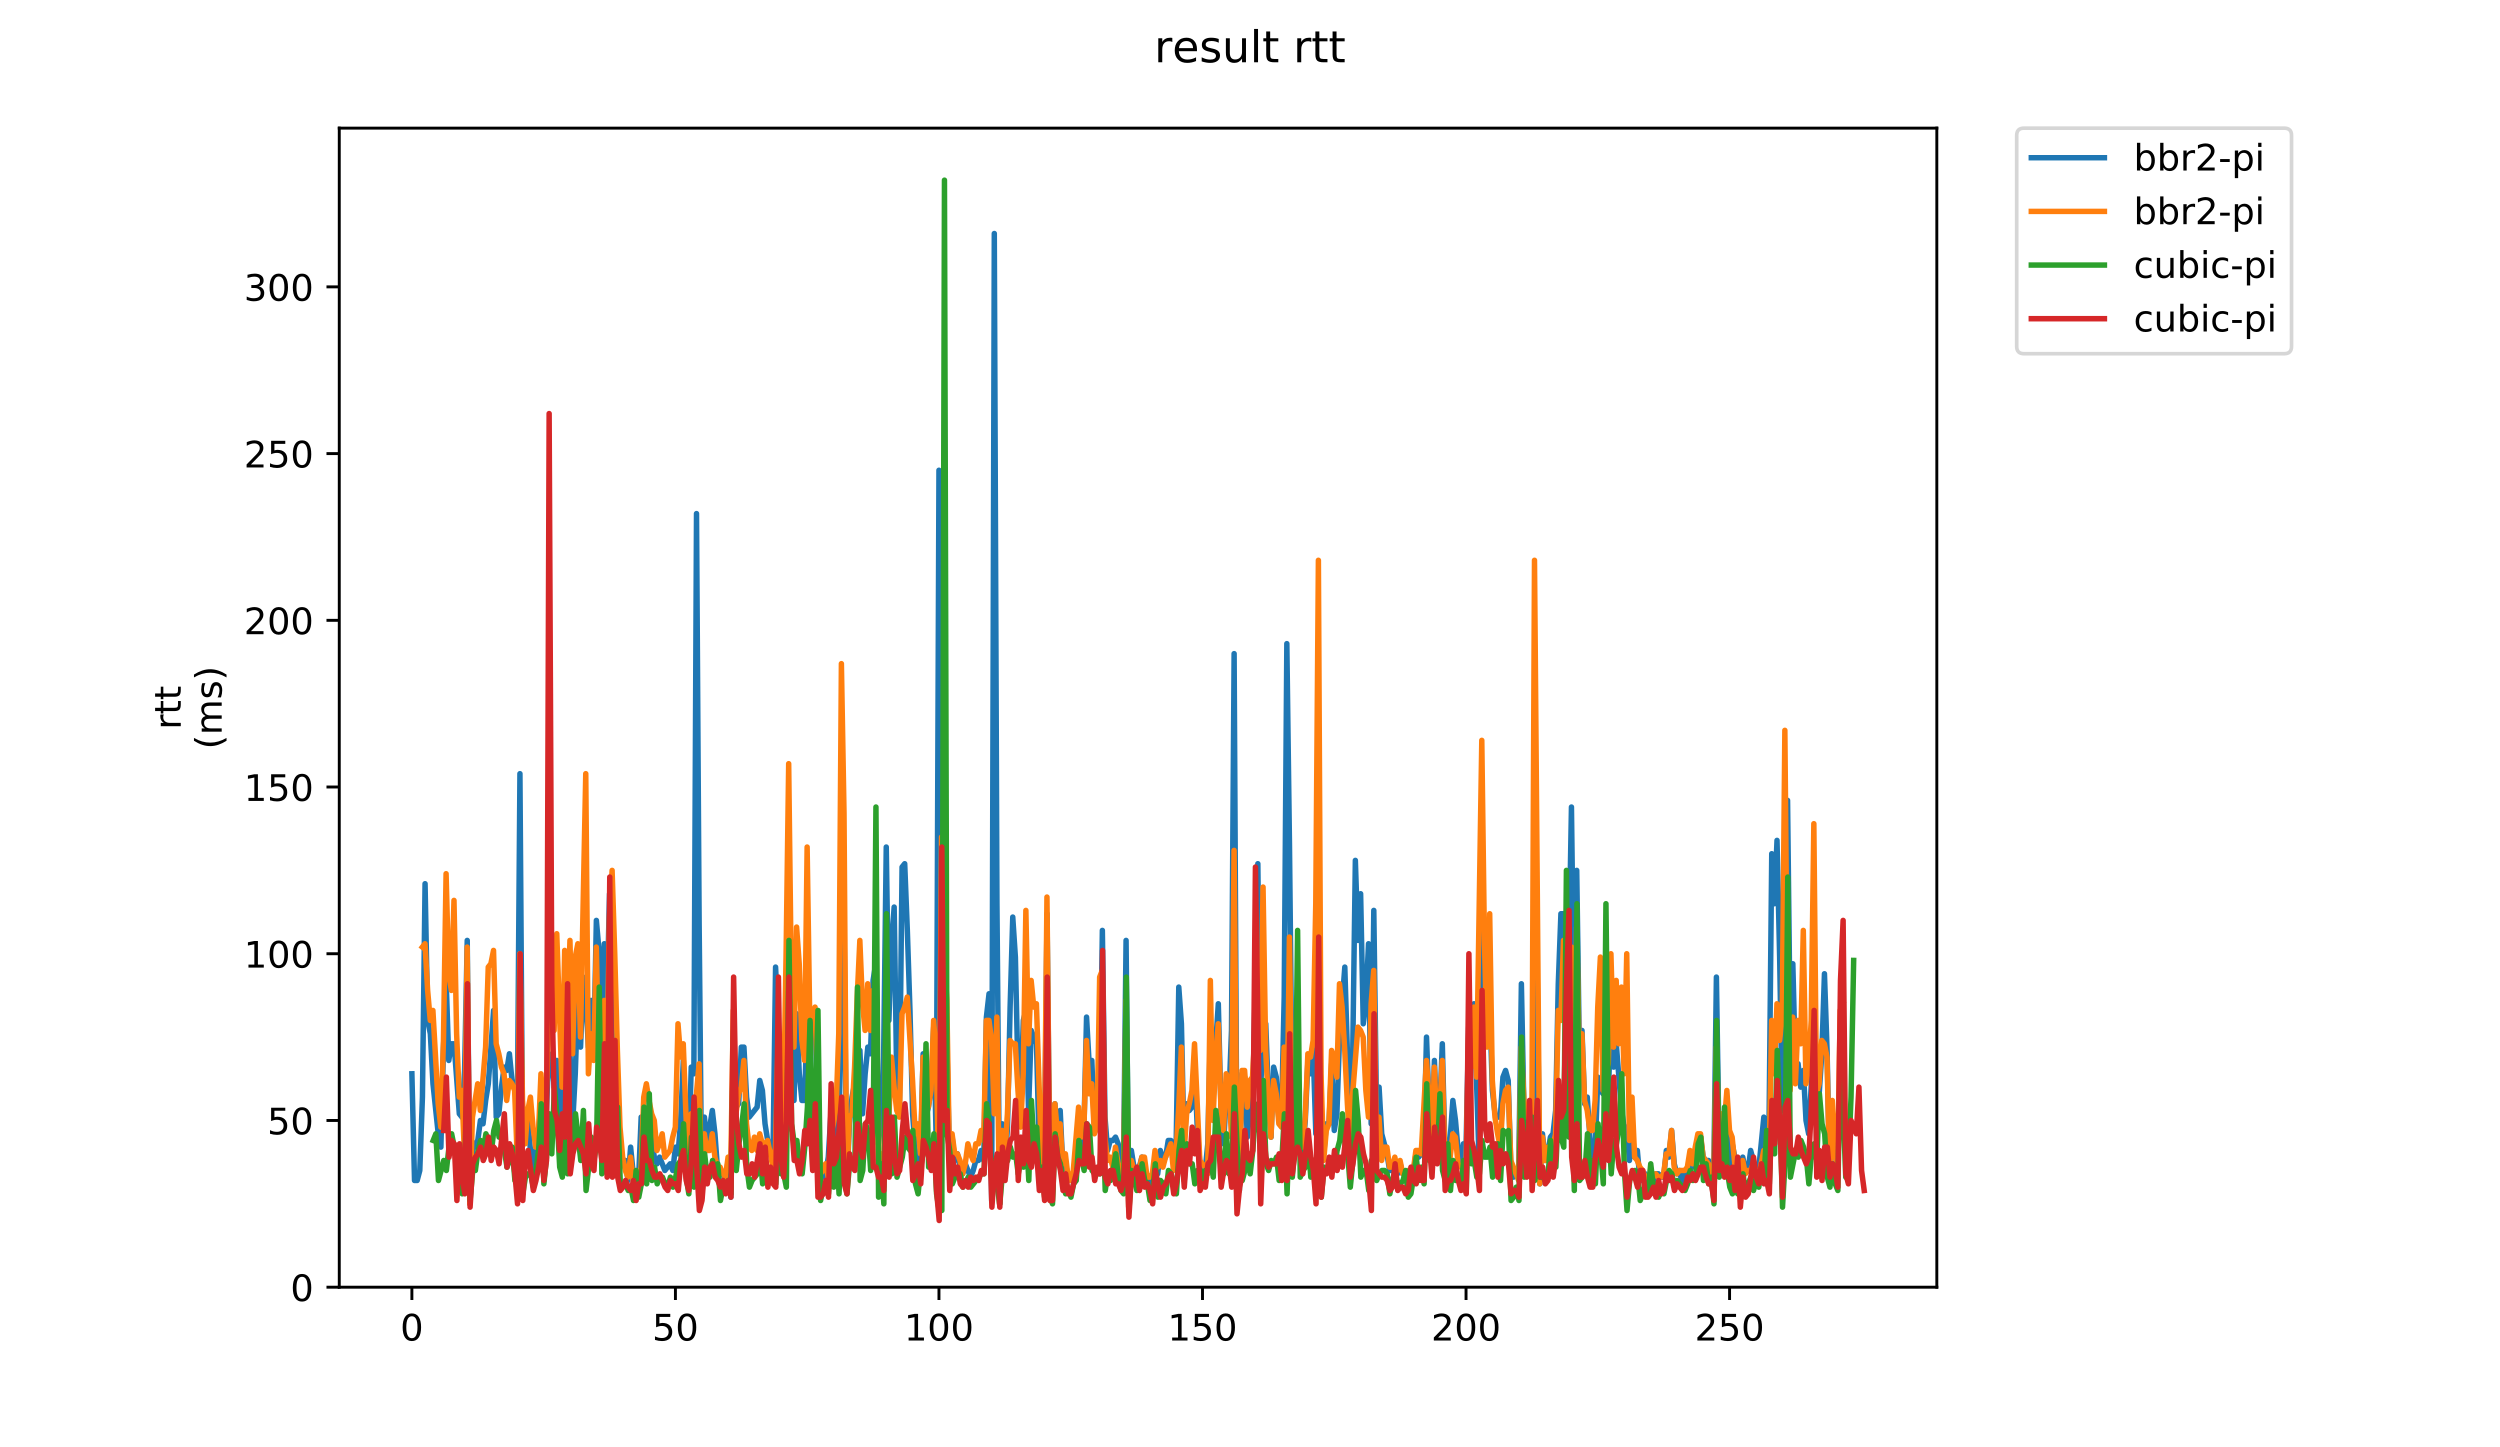 <?xml version="1.0" encoding="utf-8" standalone="no"?>
<!DOCTYPE svg PUBLIC "-//W3C//DTD SVG 1.1//EN"
  "http://www.w3.org/Graphics/SVG/1.1/DTD/svg11.dtd">
<!-- Created with matplotlib (https://matplotlib.org/) -->
<svg height="396pt" version="1.1" viewBox="0 0 684 396" width="684pt" xmlns="http://www.w3.org/2000/svg" xmlns:xlink="http://www.w3.org/1999/xlink">
 <defs>
  <style type="text/css">
*{stroke-linecap:butt;stroke-linejoin:round;}
  </style>
 </defs>
 <g id="figure_1">
  <g id="patch_1">
   <path d="M 0 396 
L 684 396 
L 684 0 
L 0 0 
z
" style="fill:#ffffff;"/>
  </g>
  <g id="axes_1">
   <g id="patch_2">
    <path d="M 92.824 352.174 
L 529.913 352.174 
L 529.913 35.062 
L 92.824 35.062 
z
" style="fill:#ffffff;"/>
   </g>
   <g id="matplotlib.axis_1">
    <g id="xtick_1">
     <g id="line2d_1">
      <defs>
       <path d="M 0 0 
L 0 3.5 
" id="m85d2db8eec" style="stroke:#000000;stroke-width:0.8;"/>
      </defs>
      <g>
       <use style="stroke:#000000;stroke-width:0.8;" x="112.692" xlink:href="#m85d2db8eec" y="352.174"/>
      </g>
     </g>
     <g id="text_1">
      <!-- 0 -->
      <defs>
       <path d="M 31.781 66.406 
Q 24.172 66.406 20.328 58.906 
Q 16.5 51.422 16.5 36.375 
Q 16.5 21.391 20.328 13.891 
Q 24.172 6.391 31.781 6.391 
Q 39.453 6.391 43.281 13.891 
Q 47.125 21.391 47.125 36.375 
Q 47.125 51.422 43.281 58.906 
Q 39.453 66.406 31.781 66.406 
z
M 31.781 74.219 
Q 44.047 74.219 50.516 64.516 
Q 56.984 54.828 56.984 36.375 
Q 56.984 17.969 50.516 8.266 
Q 44.047 -1.422 31.781 -1.422 
Q 19.531 -1.422 13.062 8.266 
Q 6.594 17.969 6.594 36.375 
Q 6.594 54.828 13.062 64.516 
Q 19.531 74.219 31.781 74.219 
z
" id="DejaVuSans-48"/>
      </defs>
      <g transform="translate(109.51 366.773)scale(0.1 -0.1)">
       <use xlink:href="#DejaVuSans-48"/>
      </g>
     </g>
    </g>
    <g id="xtick_2">
     <g id="line2d_2">
      <g>
       <use style="stroke:#000000;stroke-width:0.8;" x="184.796" xlink:href="#m85d2db8eec" y="352.174"/>
      </g>
     </g>
     <g id="text_2">
      <!-- 50 -->
      <defs>
       <path d="M 10.797 72.906 
L 49.516 72.906 
L 49.516 64.594 
L 19.828 64.594 
L 19.828 46.734 
Q 21.969 47.469 24.109 47.828 
Q 26.266 48.188 28.422 48.188 
Q 40.625 48.188 47.75 41.5 
Q 54.891 34.812 54.891 23.391 
Q 54.891 11.625 47.562 5.094 
Q 40.234 -1.422 26.906 -1.422 
Q 22.312 -1.422 17.547 -0.641 
Q 12.797 0.141 7.719 1.703 
L 7.719 11.625 
Q 12.109 9.234 16.797 8.062 
Q 21.484 6.891 26.703 6.891 
Q 35.156 6.891 40.078 11.328 
Q 45.016 15.766 45.016 23.391 
Q 45.016 31 40.078 35.438 
Q 35.156 39.891 26.703 39.891 
Q 22.75 39.891 18.812 39.016 
Q 14.891 38.141 10.797 36.281 
z
" id="DejaVuSans-53"/>
      </defs>
      <g transform="translate(178.433 366.773)scale(0.1 -0.1)">
       <use xlink:href="#DejaVuSans-53"/>
       <use x="63.623" xlink:href="#DejaVuSans-48"/>
      </g>
     </g>
    </g>
    <g id="xtick_3">
     <g id="line2d_3">
      <g>
       <use style="stroke:#000000;stroke-width:0.8;" x="256.9" xlink:href="#m85d2db8eec" y="352.174"/>
      </g>
     </g>
     <g id="text_3">
      <!-- 100 -->
      <defs>
       <path d="M 12.406 8.297 
L 28.516 8.297 
L 28.516 63.922 
L 10.984 60.406 
L 10.984 69.391 
L 28.422 72.906 
L 38.281 72.906 
L 38.281 8.297 
L 54.391 8.297 
L 54.391 0 
L 12.406 0 
z
" id="DejaVuSans-49"/>
      </defs>
      <g transform="translate(247.356 366.773)scale(0.1 -0.1)">
       <use xlink:href="#DejaVuSans-49"/>
       <use x="63.623" xlink:href="#DejaVuSans-48"/>
       <use x="127.246" xlink:href="#DejaVuSans-48"/>
      </g>
     </g>
    </g>
    <g id="xtick_4">
     <g id="line2d_4">
      <g>
       <use style="stroke:#000000;stroke-width:0.8;" x="329.004" xlink:href="#m85d2db8eec" y="352.174"/>
      </g>
     </g>
     <g id="text_4">
      <!-- 150 -->
      <g transform="translate(319.46 366.773)scale(0.1 -0.1)">
       <use xlink:href="#DejaVuSans-49"/>
       <use x="63.623" xlink:href="#DejaVuSans-53"/>
       <use x="127.246" xlink:href="#DejaVuSans-48"/>
      </g>
     </g>
    </g>
    <g id="xtick_5">
     <g id="line2d_5">
      <g>
       <use style="stroke:#000000;stroke-width:0.8;" x="401.108" xlink:href="#m85d2db8eec" y="352.174"/>
      </g>
     </g>
     <g id="text_5">
      <!-- 200 -->
      <defs>
       <path d="M 19.188 8.297 
L 53.609 8.297 
L 53.609 0 
L 7.328 0 
L 7.328 8.297 
Q 12.938 14.109 22.625 23.891 
Q 32.328 33.688 34.812 36.531 
Q 39.547 41.844 41.422 45.531 
Q 43.312 49.219 43.312 52.781 
Q 43.312 58.594 39.234 62.25 
Q 35.156 65.922 28.609 65.922 
Q 23.969 65.922 18.812 64.312 
Q 13.672 62.703 7.812 59.422 
L 7.812 69.391 
Q 13.766 71.781 18.938 73 
Q 24.125 74.219 28.422 74.219 
Q 39.75 74.219 46.484 68.547 
Q 53.219 62.891 53.219 53.422 
Q 53.219 48.922 51.531 44.891 
Q 49.859 40.875 45.406 35.406 
Q 44.188 33.984 37.641 27.219 
Q 31.109 20.453 19.188 8.297 
z
" id="DejaVuSans-50"/>
      </defs>
      <g transform="translate(391.564 366.773)scale(0.1 -0.1)">
       <use xlink:href="#DejaVuSans-50"/>
       <use x="63.623" xlink:href="#DejaVuSans-48"/>
       <use x="127.246" xlink:href="#DejaVuSans-48"/>
      </g>
     </g>
    </g>
    <g id="xtick_6">
     <g id="line2d_6">
      <g>
       <use style="stroke:#000000;stroke-width:0.8;" x="473.212" xlink:href="#m85d2db8eec" y="352.174"/>
      </g>
     </g>
     <g id="text_6">
      <!-- 250 -->
      <g transform="translate(463.668 366.773)scale(0.1 -0.1)">
       <use xlink:href="#DejaVuSans-50"/>
       <use x="63.623" xlink:href="#DejaVuSans-53"/>
       <use x="127.246" xlink:href="#DejaVuSans-48"/>
      </g>
     </g>
    </g>
   </g>
   <g id="matplotlib.axis_2">
    <g id="ytick_1">
     <g id="line2d_7">
      <defs>
       <path d="M 0 0 
L -3.5 0 
" id="m8225548b33" style="stroke:#000000;stroke-width:0.8;"/>
      </defs>
      <g>
       <use style="stroke:#000000;stroke-width:0.8;" x="92.824" xlink:href="#m8225548b33" y="352.174"/>
      </g>
     </g>
     <g id="text_7">
      <!-- 0 -->
      <g transform="translate(79.461 355.973)scale(0.1 -0.1)">
       <use xlink:href="#DejaVuSans-48"/>
      </g>
     </g>
    </g>
    <g id="ytick_2">
     <g id="line2d_8">
      <g>
       <use style="stroke:#000000;stroke-width:0.8;" x="92.824" xlink:href="#m8225548b33" y="306.56"/>
      </g>
     </g>
     <g id="text_8">
      <!-- 50 -->
      <g transform="translate(73.099 310.359)scale(0.1 -0.1)">
       <use xlink:href="#DejaVuSans-53"/>
       <use x="63.623" xlink:href="#DejaVuSans-48"/>
      </g>
     </g>
    </g>
    <g id="ytick_3">
     <g id="line2d_9">
      <g>
       <use style="stroke:#000000;stroke-width:0.8;" x="92.824" xlink:href="#m8225548b33" y="260.945"/>
      </g>
     </g>
     <g id="text_9">
      <!-- 100 -->
      <g transform="translate(66.736 264.744)scale(0.1 -0.1)">
       <use xlink:href="#DejaVuSans-49"/>
       <use x="63.623" xlink:href="#DejaVuSans-48"/>
       <use x="127.246" xlink:href="#DejaVuSans-48"/>
      </g>
     </g>
    </g>
    <g id="ytick_4">
     <g id="line2d_10">
      <g>
       <use style="stroke:#000000;stroke-width:0.8;" x="92.824" xlink:href="#m8225548b33" y="215.331"/>
      </g>
     </g>
     <g id="text_10">
      <!-- 150 -->
      <g transform="translate(66.736 219.13)scale(0.1 -0.1)">
       <use xlink:href="#DejaVuSans-49"/>
       <use x="63.623" xlink:href="#DejaVuSans-53"/>
       <use x="127.246" xlink:href="#DejaVuSans-48"/>
      </g>
     </g>
    </g>
    <g id="ytick_5">
     <g id="line2d_11">
      <g>
       <use style="stroke:#000000;stroke-width:0.8;" x="92.824" xlink:href="#m8225548b33" y="169.716"/>
      </g>
     </g>
     <g id="text_11">
      <!-- 200 -->
      <g transform="translate(66.736 173.516)scale(0.1 -0.1)">
       <use xlink:href="#DejaVuSans-50"/>
       <use x="63.623" xlink:href="#DejaVuSans-48"/>
       <use x="127.246" xlink:href="#DejaVuSans-48"/>
      </g>
     </g>
    </g>
    <g id="ytick_6">
     <g id="line2d_12">
      <g>
       <use style="stroke:#000000;stroke-width:0.8;" x="92.824" xlink:href="#m8225548b33" y="124.102"/>
      </g>
     </g>
     <g id="text_12">
      <!-- 250 -->
      <g transform="translate(66.736 127.901)scale(0.1 -0.1)">
       <use xlink:href="#DejaVuSans-50"/>
       <use x="63.623" xlink:href="#DejaVuSans-53"/>
       <use x="127.246" xlink:href="#DejaVuSans-48"/>
      </g>
     </g>
    </g>
    <g id="ytick_7">
     <g id="line2d_13">
      <g>
       <use style="stroke:#000000;stroke-width:0.8;" x="92.824" xlink:href="#m8225548b33" y="78.487"/>
      </g>
     </g>
     <g id="text_13">
      <!-- 300 -->
      <defs>
       <path d="M 40.578 39.312 
Q 47.656 37.797 51.625 33 
Q 55.609 28.219 55.609 21.188 
Q 55.609 10.406 48.188 4.484 
Q 40.766 -1.422 27.094 -1.422 
Q 22.516 -1.422 17.656 -0.516 
Q 12.797 0.391 7.625 2.203 
L 7.625 11.719 
Q 11.719 9.328 16.594 8.109 
Q 21.484 6.891 26.812 6.891 
Q 36.078 6.891 40.938 10.547 
Q 45.797 14.203 45.797 21.188 
Q 45.797 27.641 41.281 31.266 
Q 36.766 34.906 28.719 34.906 
L 20.219 34.906 
L 20.219 43.016 
L 29.109 43.016 
Q 36.375 43.016 40.234 45.922 
Q 44.094 48.828 44.094 54.297 
Q 44.094 59.906 40.109 62.906 
Q 36.141 65.922 28.719 65.922 
Q 24.656 65.922 20.016 65.031 
Q 15.375 64.156 9.812 62.312 
L 9.812 71.094 
Q 15.438 72.656 20.344 73.438 
Q 25.25 74.219 29.594 74.219 
Q 40.828 74.219 47.359 69.109 
Q 53.906 64.016 53.906 55.328 
Q 53.906 49.266 50.438 45.094 
Q 46.969 40.922 40.578 39.312 
z
" id="DejaVuSans-51"/>
      </defs>
      <g transform="translate(66.736 82.287)scale(0.1 -0.1)">
       <use xlink:href="#DejaVuSans-51"/>
       <use x="63.623" xlink:href="#DejaVuSans-48"/>
       <use x="127.246" xlink:href="#DejaVuSans-48"/>
      </g>
     </g>
    </g>
    <g id="text_14">
     <!-- rtt -->
     <defs>
      <path d="M 41.109 46.297 
Q 39.594 47.172 37.812 47.578 
Q 36.031 48 33.891 48 
Q 26.266 48 22.188 43.047 
Q 18.109 38.094 18.109 28.812 
L 18.109 0 
L 9.078 0 
L 9.078 54.688 
L 18.109 54.688 
L 18.109 46.188 
Q 20.953 51.172 25.484 53.578 
Q 30.031 56 36.531 56 
Q 37.453 56 38.578 55.875 
Q 39.703 55.766 41.062 55.516 
z
" id="DejaVuSans-114"/>
      <path d="M 18.312 70.219 
L 18.312 54.688 
L 36.812 54.688 
L 36.812 47.703 
L 18.312 47.703 
L 18.312 18.016 
Q 18.312 11.328 20.141 9.422 
Q 21.969 7.516 27.594 7.516 
L 36.812 7.516 
L 36.812 0 
L 27.594 0 
Q 17.188 0 13.234 3.875 
Q 9.281 7.766 9.281 18.016 
L 9.281 47.703 
L 2.688 47.703 
L 2.688 54.688 
L 9.281 54.688 
L 9.281 70.219 
z
" id="DejaVuSans-116"/>
     </defs>
     <g transform="translate(49.459 199.594)rotate(-90)scale(0.1 -0.1)">
      <use xlink:href="#DejaVuSans-114"/>
      <use x="41.113" xlink:href="#DejaVuSans-116"/>
      <use x="80.322" xlink:href="#DejaVuSans-116"/>
     </g>
     <!-- (ms) -->
     <defs>
      <path d="M 31 75.875 
Q 24.469 64.656 21.281 53.656 
Q 18.109 42.672 18.109 31.391 
Q 18.109 20.125 21.312 9.062 
Q 24.516 -2 31 -13.188 
L 23.188 -13.188 
Q 15.875 -1.703 12.234 9.375 
Q 8.594 20.453 8.594 31.391 
Q 8.594 42.281 12.203 53.312 
Q 15.828 64.359 23.188 75.875 
z
" id="DejaVuSans-40"/>
      <path d="M 52 44.188 
Q 55.375 50.25 60.062 53.125 
Q 64.75 56 71.094 56 
Q 79.641 56 84.281 50.016 
Q 88.922 44.047 88.922 33.016 
L 88.922 0 
L 79.891 0 
L 79.891 32.719 
Q 79.891 40.578 77.094 44.375 
Q 74.312 48.188 68.609 48.188 
Q 61.625 48.188 57.562 43.547 
Q 53.516 38.922 53.516 30.906 
L 53.516 0 
L 44.484 0 
L 44.484 32.719 
Q 44.484 40.625 41.703 44.406 
Q 38.922 48.188 33.109 48.188 
Q 26.219 48.188 22.156 43.531 
Q 18.109 38.875 18.109 30.906 
L 18.109 0 
L 9.078 0 
L 9.078 54.688 
L 18.109 54.688 
L 18.109 46.188 
Q 21.188 51.219 25.484 53.609 
Q 29.781 56 35.688 56 
Q 41.656 56 45.828 52.969 
Q 50 49.953 52 44.188 
z
" id="DejaVuSans-109"/>
      <path d="M 44.281 53.078 
L 44.281 44.578 
Q 40.484 46.531 36.375 47.5 
Q 32.281 48.484 27.875 48.484 
Q 21.188 48.484 17.844 46.438 
Q 14.5 44.391 14.5 40.281 
Q 14.5 37.156 16.891 35.375 
Q 19.281 33.594 26.516 31.984 
L 29.594 31.297 
Q 39.156 29.25 43.188 25.516 
Q 47.219 21.781 47.219 15.094 
Q 47.219 7.469 41.188 3.016 
Q 35.156 -1.422 24.609 -1.422 
Q 20.219 -1.422 15.453 -0.562 
Q 10.688 0.297 5.422 2 
L 5.422 11.281 
Q 10.406 8.688 15.234 7.391 
Q 20.062 6.109 24.812 6.109 
Q 31.156 6.109 34.562 8.281 
Q 37.984 10.453 37.984 14.406 
Q 37.984 18.062 35.516 20.016 
Q 33.062 21.969 24.703 23.781 
L 21.578 24.516 
Q 13.234 26.266 9.516 29.906 
Q 5.812 33.547 5.812 39.891 
Q 5.812 47.609 11.281 51.797 
Q 16.75 56 26.812 56 
Q 31.781 56 36.172 55.266 
Q 40.578 54.547 44.281 53.078 
z
" id="DejaVuSans-115"/>
      <path d="M 8.016 75.875 
L 15.828 75.875 
Q 23.141 64.359 26.781 53.312 
Q 30.422 42.281 30.422 31.391 
Q 30.422 20.453 26.781 9.375 
Q 23.141 -1.703 15.828 -13.188 
L 8.016 -13.188 
Q 14.5 -2 17.703 9.062 
Q 20.906 20.125 20.906 31.391 
Q 20.906 42.672 17.703 53.656 
Q 14.5 64.656 8.016 75.875 
z
" id="DejaVuSans-41"/>
     </defs>
     <g transform="translate(60.657 204.995)rotate(-90)scale(0.1 -0.1)">
      <use xlink:href="#DejaVuSans-40"/>
      <use x="39.014" xlink:href="#DejaVuSans-109"/>
      <use x="136.426" xlink:href="#DejaVuSans-115"/>
      <use x="188.525" xlink:href="#DejaVuSans-41"/>
     </g>
    </g>
   </g>
   <g id="line2d_14">
    <path clip-path="url(#p071c8d15b4)" d="M 112.692 293.788 
L 113.413 322.981 
L 114.134 322.981 
L 114.855 320.244 
L 115.576 300.174 
L 116.297 241.787 
L 117.018 279.191 
L 117.739 282.84 
L 118.46 296.525 
L 119.902 310.209 
L 120.623 313.858 
L 121.344 286.489 
L 122.065 268.244 
L 122.786 290.139 
L 123.507 285.577 
L 124.228 285.577 
L 125.67 304.735 
L 126.391 305.647 
L 127.112 292.875 
L 127.833 257.296 
L 128.554 329.367 
L 129.276 314.77 
L 129.997 312.946 
L 130.718 312.033 
L 131.439 306.56 
L 132.16 307.472 
L 132.881 301.086 
L 133.602 296.525 
L 135.044 276.454 
L 135.765 305.647 
L 136.486 304.735 
L 137.207 297.437 
L 137.928 291.963 
L 138.649 292.875 
L 139.37 288.314 
L 140.091 295.612 
L 140.812 296.525 
L 141.533 305.647 
L 142.254 211.682 
L 142.975 312.946 
L 143.696 307.472 
L 144.417 306.56 
L 145.138 314.77 
L 145.859 320.244 
L 146.58 314.77 
L 147.302 310.209 
L 148.023 301.998 
L 148.744 307.472 
L 149.465 303.823 
L 150.186 288.314 
L 150.907 289.226 
L 151.628 297.437 
L 152.349 290.139 
L 153.07 306.56 
L 153.791 304.735 
L 154.512 291.051 
L 155.233 295.612 
L 155.954 288.314 
L 156.675 307.472 
L 157.396 293.788 
L 158.117 271.893 
L 158.838 286.489 
L 159.559 267.331 
L 160.28 273.717 
L 161.001 286.489 
L 161.722 273.717 
L 162.443 288.314 
L 163.164 251.822 
L 163.885 260.033 
L 164.606 284.665 
L 165.328 258.208 
L 166.049 274.63 
L 166.77 244.524 
L 167.491 262.77 
L 168.212 286.489 
L 168.933 296.525 
L 169.654 314.77 
L 170.375 317.507 
L 171.096 317.507 
L 171.817 322.981 
L 172.538 313.858 
L 173.259 321.156 
L 174.701 322.981 
L 175.422 305.647 
L 176.143 306.56 
L 176.864 303.823 
L 177.585 307.472 
L 179.027 316.595 
L 179.748 318.419 
L 180.469 316.595 
L 181.911 320.244 
L 183.354 318.419 
L 184.075 320.244 
L 184.796 313.858 
L 185.517 315.683 
L 186.238 306.56 
L 186.959 290.139 
L 187.68 312.033 
L 188.401 317.507 
L 189.122 291.963 
L 189.843 293.788 
L 190.564 140.523 
L 191.285 252.735 
L 192.006 327.542 
L 192.727 305.647 
L 193.448 312.946 
L 194.89 303.823 
L 195.611 310.209 
L 196.332 320.244 
L 197.053 320.244 
L 197.774 321.156 
L 198.495 322.981 
L 199.216 317.507 
L 199.937 327.542 
L 200.658 285.577 
L 201.38 302.911 
L 202.101 301.998 
L 202.822 286.489 
L 203.543 286.489 
L 204.264 300.174 
L 204.985 305.647 
L 207.148 302.911 
L 207.869 295.612 
L 208.59 298.349 
L 209.311 307.472 
L 210.032 312.033 
L 210.753 312.946 
L 211.474 317.507 
L 212.195 264.594 
L 212.916 279.191 
L 213.637 307.472 
L 214.358 310.209 
L 215.079 306.56 
L 215.8 256.384 
L 216.521 292.875 
L 217.242 301.086 
L 217.963 277.366 
L 218.684 293.788 
L 219.406 301.086 
L 220.127 301.086 
L 220.848 278.279 
L 221.569 284.665 
L 222.29 280.103 
L 223.011 277.366 
L 223.732 305.647 
L 224.453 321.156 
L 225.174 322.069 
L 225.895 321.156 
L 226.616 316.595 
L 227.337 304.735 
L 228.058 312.033 
L 228.779 303.823 
L 229.5 312.033 
L 230.221 269.156 
L 230.942 254.559 
L 231.663 325.718 
L 232.384 307.472 
L 233.105 300.174 
L 233.826 296.525 
L 234.547 300.174 
L 235.268 287.402 
L 235.989 304.735 
L 236.71 293.788 
L 237.432 286.489 
L 238.153 288.314 
L 238.874 268.244 
L 239.595 263.682 
L 240.316 312.946 
L 241.037 306.56 
L 241.758 289.226 
L 242.479 231.752 
L 243.2 279.191 
L 243.921 258.208 
L 244.642 248.173 
L 245.363 296.525 
L 246.084 301.998 
L 246.805 237.226 
L 247.526 236.313 
L 248.247 254.559 
L 248.968 276.454 
L 249.689 304.735 
L 250.41 314.77 
L 251.131 317.507 
L 251.852 316.595 
L 252.573 288.314 
L 253.294 305.647 
L 254.015 302.911 
L 254.737 297.437 
L 255.458 281.016 
L 256.179 313.858 
L 256.9 128.663 
L 258.342 278.279 
L 259.063 285.577 
L 259.784 317.507 
L 260.505 311.121 
L 261.226 317.507 
L 261.947 315.683 
L 262.668 319.332 
L 263.389 321.156 
L 264.11 318.419 
L 265.552 322.069 
L 266.273 320.244 
L 266.994 317.507 
L 267.715 317.507 
L 268.436 314.77 
L 269.157 317.507 
L 269.878 278.279 
L 270.599 271.893 
L 271.32 328.455 
L 272.041 63.891 
L 272.763 247.261 
L 273.484 329.367 
L 274.205 307.472 
L 274.926 320.244 
L 275.647 308.384 
L 276.368 275.542 
L 277.089 250.91 
L 277.81 261.858 
L 278.531 294.7 
L 279.252 301.086 
L 279.973 279.191 
L 280.694 276.454 
L 281.415 303.823 
L 282.136 281.928 
L 283.578 285.577 
L 284.299 312.946 
L 285.02 320.244 
L 285.741 322.069 
L 286.462 249.998 
L 287.183 316.595 
L 287.904 326.63 
L 288.625 301.998 
L 289.346 313.858 
L 290.067 303.823 
L 290.789 319.332 
L 291.51 318.419 
L 292.231 322.069 
L 292.952 322.069 
L 293.673 321.156 
L 294.394 315.683 
L 295.115 306.56 
L 295.836 313.858 
L 296.557 309.297 
L 297.278 278.279 
L 297.999 291.051 
L 298.72 290.139 
L 299.441 308.384 
L 300.162 305.647 
L 300.883 306.56 
L 301.604 254.559 
L 302.325 305.647 
L 303.046 314.77 
L 303.767 312.033 
L 304.488 312.033 
L 305.209 311.121 
L 305.93 312.946 
L 306.651 318.419 
L 307.372 320.244 
L 308.093 257.296 
L 308.815 330.279 
L 309.536 314.77 
L 310.257 319.332 
L 310.978 320.244 
L 311.699 319.332 
L 312.42 316.595 
L 313.141 318.419 
L 313.862 323.893 
L 314.583 322.981 
L 315.304 323.893 
L 316.025 318.419 
L 316.746 321.156 
L 317.467 314.77 
L 318.188 317.507 
L 318.909 316.595 
L 319.63 312.033 
L 320.351 312.033 
L 321.072 316.595 
L 321.793 312.946 
L 322.514 270.068 
L 323.235 280.103 
L 323.956 312.946 
L 324.677 301.998 
L 325.398 303.823 
L 326.119 302.911 
L 326.841 291.963 
L 327.562 308.384 
L 328.283 318.419 
L 329.725 320.244 
L 330.446 312.946 
L 331.167 282.84 
L 331.888 301.086 
L 332.609 285.577 
L 333.33 274.63 
L 334.051 302.911 
L 334.772 312.946 
L 335.493 300.174 
L 336.214 301.086 
L 336.935 281.928 
L 337.656 178.839 
L 338.377 312.033 
L 339.098 325.718 
L 339.819 293.788 
L 340.54 294.7 
L 341.261 311.121 
L 341.982 302.911 
L 342.703 303.823 
L 344.145 236.313 
L 344.867 299.261 
L 345.588 281.928 
L 346.309 280.103 
L 347.03 299.261 
L 347.751 311.121 
L 348.472 291.963 
L 349.193 294.7 
L 349.914 306.56 
L 350.635 304.735 
L 351.356 272.805 
L 352.077 176.102 
L 352.798 230.84 
L 353.519 299.261 
L 354.961 313.858 
L 355.682 309.297 
L 356.403 314.77 
L 357.124 306.56 
L 357.845 290.139 
L 358.566 293.788 
L 359.287 287.402 
L 360.008 310.209 
L 360.729 250.91 
L 361.45 305.647 
L 362.171 315.683 
L 362.893 307.472 
L 363.614 307.472 
L 364.335 291.051 
L 365.056 309.297 
L 365.777 304.735 
L 366.498 283.752 
L 367.94 264.594 
L 368.661 288.314 
L 369.382 304.735 
L 370.103 288.314 
L 370.824 235.401 
L 371.545 257.296 
L 372.266 244.524 
L 372.987 280.103 
L 373.708 273.717 
L 374.429 258.208 
L 375.15 307.472 
L 375.871 249.086 
L 376.592 301.998 
L 377.313 297.437 
L 378.034 310.209 
L 379.476 315.683 
L 380.197 320.244 
L 380.919 320.244 
L 381.64 317.507 
L 382.361 321.156 
L 383.082 318.419 
L 383.803 321.156 
L 386.687 321.156 
L 387.408 315.683 
L 388.129 316.595 
L 388.85 315.683 
L 389.571 312.946 
L 390.292 283.752 
L 391.013 302.911 
L 391.734 314.77 
L 392.455 290.139 
L 393.176 308.384 
L 393.897 303.823 
L 394.618 285.577 
L 395.339 314.77 
L 396.06 317.507 
L 396.781 311.121 
L 397.502 301.086 
L 398.223 306.56 
L 398.945 314.77 
L 399.666 318.419 
L 400.387 312.946 
L 401.108 313.858 
L 401.829 281.016 
L 402.55 288.314 
L 403.271 274.63 
L 404.713 318.419 
L 405.434 229.927 
L 406.155 276.454 
L 406.876 283.752 
L 407.597 275.542 
L 408.318 298.349 
L 409.039 304.735 
L 409.76 305.647 
L 410.481 305.647 
L 411.202 294.7 
L 411.923 292.875 
L 412.644 295.612 
L 413.365 319.332 
L 414.086 322.069 
L 414.807 320.244 
L 415.528 319.332 
L 416.249 269.156 
L 416.971 304.735 
L 417.692 309.297 
L 418.413 304.735 
L 419.855 322.069 
L 420.576 267.331 
L 421.297 323.893 
L 422.018 310.209 
L 422.739 317.507 
L 423.46 315.683 
L 424.181 311.121 
L 424.902 310.209 
L 425.623 303.823 
L 426.344 269.156 
L 427.065 249.998 
L 427.786 249.998 
L 428.507 264.594 
L 429.228 261.858 
L 429.949 220.805 
L 430.67 277.366 
L 431.391 238.138 
L 432.112 287.402 
L 432.833 281.928 
L 433.554 301.998 
L 434.276 300.174 
L 434.997 311.121 
L 435.718 317.507 
L 436.439 314.77 
L 437.16 294.7 
L 437.881 298.349 
L 438.602 299.261 
L 439.323 298.349 
L 440.044 299.261 
L 440.765 278.279 
L 441.486 291.963 
L 442.207 285.577 
L 443.649 303.823 
L 444.37 308.384 
L 445.091 308.384 
L 445.812 317.507 
L 446.533 309.297 
L 447.254 316.595 
L 447.975 314.77 
L 448.696 322.981 
L 449.417 322.981 
L 450.138 321.156 
L 450.859 322.981 
L 451.58 322.069 
L 452.302 322.981 
L 453.023 321.156 
L 453.744 321.156 
L 454.465 322.069 
L 455.186 322.069 
L 455.907 314.77 
L 456.628 316.595 
L 457.349 309.297 
L 458.07 318.419 
L 458.791 321.156 
L 459.512 320.244 
L 460.233 323.893 
L 460.954 321.156 
L 461.675 321.156 
L 462.396 317.507 
L 463.117 319.332 
L 464.559 312.033 
L 465.28 311.121 
L 466.001 316.595 
L 466.722 317.507 
L 467.443 317.507 
L 468.164 321.156 
L 468.885 321.156 
L 469.606 267.331 
L 470.328 312.946 
L 471.049 305.647 
L 471.77 310.209 
L 472.491 307.472 
L 473.212 318.419 
L 473.933 312.946 
L 474.654 316.595 
L 475.375 318.419 
L 476.096 318.419 
L 476.817 316.595 
L 477.538 320.244 
L 478.259 320.244 
L 478.98 314.77 
L 479.701 317.507 
L 480.422 321.156 
L 481.143 320.244 
L 482.585 305.647 
L 483.306 310.209 
L 484.027 305.647 
L 484.748 233.577 
L 485.469 247.261 
L 486.19 229.927 
L 486.911 261.858 
L 487.632 303.823 
L 488.354 275.542 
L 489.075 218.98 
L 489.796 281.928 
L 490.517 263.682 
L 491.238 291.963 
L 491.959 291.051 
L 492.68 297.437 
L 493.401 292.875 
L 494.122 306.56 
L 494.843 310.209 
L 496.285 283.752 
L 497.006 302.911 
L 497.727 299.261 
L 498.448 288.314 
L 499.169 266.419 
L 499.89 287.402 
L 500.611 322.981 
L 501.332 311.121 
L 502.053 314.77 
L 502.053 314.77 
" style="fill:none;stroke:#1f77b4;stroke-linecap:square;stroke-width:1.5;"/>
   </g>
   <g id="line2d_15">
    <path clip-path="url(#p071c8d15b4)" d="M 115.558 259.121 
L 116.279 258.208 
L 117.001 270.98 
L 117.722 279.191 
L 118.443 276.454 
L 119.885 301.998 
L 120.606 308.384 
L 121.327 284.665 
L 122.048 239.05 
L 122.769 266.419 
L 123.49 270.98 
L 124.211 246.349 
L 124.932 282.84 
L 125.653 300.174 
L 126.374 298.349 
L 127.095 316.595 
L 127.816 259.121 
L 128.537 329.367 
L 129.258 305.647 
L 130.7 296.525 
L 131.421 303.823 
L 132.863 286.489 
L 133.584 264.594 
L 134.305 263.682 
L 135.027 260.033 
L 135.748 285.577 
L 136.469 288.314 
L 137.19 291.963 
L 137.911 293.788 
L 138.632 301.086 
L 139.353 295.612 
L 140.074 296.525 
L 140.795 298.349 
L 141.516 316.595 
L 142.237 260.945 
L 142.958 301.086 
L 143.679 312.946 
L 144.4 303.823 
L 145.121 300.174 
L 145.842 308.384 
L 146.563 313.858 
L 147.284 311.121 
L 148.005 293.788 
L 148.726 303.823 
L 149.447 300.174 
L 150.168 279.191 
L 150.889 267.331 
L 151.61 281.928 
L 152.331 255.472 
L 153.774 297.437 
L 154.495 260.033 
L 155.216 279.191 
L 155.937 257.296 
L 156.658 288.314 
L 157.379 261.858 
L 158.1 258.208 
L 158.821 283.752 
L 160.263 211.682 
L 160.984 293.788 
L 161.705 282.84 
L 162.426 290.139 
L 163.147 259.121 
L 163.868 292.875 
L 164.589 300.174 
L 165.31 273.717 
L 166.031 293.788 
L 166.752 250.91 
L 167.473 238.138 
L 168.194 260.945 
L 168.915 287.402 
L 169.636 308.384 
L 170.357 316.595 
L 171.079 320.244 
L 171.8 322.069 
L 172.521 316.595 
L 173.242 322.981 
L 173.963 322.069 
L 174.684 324.805 
L 175.405 319.332 
L 176.126 300.174 
L 176.847 296.525 
L 177.568 301.086 
L 178.289 304.735 
L 179.01 306.56 
L 179.731 314.77 
L 180.452 312.946 
L 181.173 310.209 
L 181.894 316.595 
L 183.336 314.77 
L 184.057 311.121 
L 184.778 308.384 
L 185.499 280.103 
L 186.22 289.226 
L 186.941 285.577 
L 187.662 304.735 
L 188.384 319.332 
L 189.105 304.735 
L 189.826 305.647 
L 190.547 299.261 
L 191.268 291.051 
L 191.989 327.542 
L 192.71 310.209 
L 193.431 314.77 
L 194.152 314.77 
L 194.873 310.209 
L 195.594 316.595 
L 196.315 319.332 
L 197.036 319.332 
L 197.757 321.156 
L 198.478 322.069 
L 199.199 316.595 
L 199.92 320.244 
L 200.641 276.454 
L 201.362 304.735 
L 202.083 299.261 
L 202.804 297.437 
L 203.525 290.139 
L 204.246 307.472 
L 204.967 313.858 
L 205.688 314.77 
L 206.41 311.121 
L 207.131 314.77 
L 207.852 310.209 
L 208.573 312.946 
L 209.294 312.946 
L 210.015 312.033 
L 211.457 319.332 
L 212.178 313.858 
L 212.899 284.665 
L 213.62 308.384 
L 214.341 304.735 
L 215.062 261.858 
L 215.783 208.945 
L 216.504 268.244 
L 217.225 286.489 
L 217.946 253.647 
L 218.667 263.682 
L 219.388 284.665 
L 220.109 290.139 
L 220.83 231.752 
L 221.551 279.191 
L 222.272 278.279 
L 222.993 275.542 
L 224.436 321.156 
L 225.157 320.244 
L 225.878 318.419 
L 226.599 322.069 
L 227.32 310.209 
L 228.041 307.472 
L 228.762 302.911 
L 229.483 282.84 
L 230.204 181.576 
L 230.925 222.629 
L 231.646 325.718 
L 232.367 305.647 
L 233.088 304.735 
L 233.809 291.963 
L 234.53 272.805 
L 235.251 257.296 
L 235.972 274.63 
L 236.693 281.928 
L 237.414 269.156 
L 238.135 281.928 
L 238.856 270.98 
L 239.577 273.717 
L 240.298 317.507 
L 241.019 315.683 
L 241.74 324.805 
L 242.462 277.366 
L 243.183 305.647 
L 243.904 289.226 
L 244.625 297.437 
L 245.346 303.823 
L 246.067 305.647 
L 246.788 277.366 
L 247.509 275.542 
L 248.23 272.805 
L 249.672 295.612 
L 250.393 310.209 
L 251.114 307.472 
L 251.835 315.683 
L 252.556 289.226 
L 253.998 302.911 
L 254.719 298.349 
L 255.44 279.191 
L 256.161 289.226 
L 256.882 324.805 
L 257.603 229.015 
L 258.324 260.945 
L 259.045 273.717 
L 259.766 316.595 
L 260.488 310.209 
L 261.209 315.683 
L 261.93 315.683 
L 262.651 317.507 
L 263.372 321.156 
L 264.093 318.419 
L 264.814 312.946 
L 265.535 315.683 
L 266.256 317.507 
L 266.977 312.946 
L 267.698 312.946 
L 268.419 309.297 
L 269.14 312.033 
L 269.861 279.191 
L 270.582 279.191 
L 271.303 284.665 
L 272.024 304.735 
L 272.745 278.279 
L 273.466 329.367 
L 274.187 309.297 
L 274.908 316.595 
L 275.629 304.735 
L 276.35 284.665 
L 277.071 285.577 
L 277.792 285.577 
L 278.514 298.349 
L 279.235 308.384 
L 279.956 293.788 
L 280.677 249.086 
L 281.398 285.577 
L 282.119 268.244 
L 282.84 275.542 
L 283.561 274.63 
L 285.003 318.419 
L 285.724 316.595 
L 286.445 245.436 
L 287.166 314.77 
L 287.887 328.455 
L 288.608 301.998 
L 289.329 310.209 
L 290.05 307.472 
L 290.771 318.419 
L 291.492 315.683 
L 292.213 322.069 
L 292.934 322.981 
L 293.655 320.244 
L 295.097 302.911 
L 295.818 311.121 
L 296.54 309.297 
L 297.261 284.665 
L 297.982 299.261 
L 298.703 296.525 
L 299.424 310.209 
L 300.145 308.384 
L 300.866 267.331 
L 301.587 265.507 
L 302.308 311.121 
L 303.029 317.507 
L 303.75 316.595 
L 304.471 319.332 
L 305.192 313.858 
L 305.913 318.419 
L 306.634 319.332 
L 307.355 324.805 
L 308.076 273.717 
L 308.797 330.279 
L 309.518 317.507 
L 310.239 320.244 
L 310.96 321.156 
L 311.681 320.244 
L 312.402 316.595 
L 313.123 316.595 
L 313.844 322.069 
L 314.566 322.069 
L 315.287 321.156 
L 316.008 314.77 
L 316.729 319.332 
L 317.45 317.507 
L 318.171 319.332 
L 318.892 316.595 
L 320.334 312.946 
L 321.055 320.244 
L 321.776 315.683 
L 322.497 302.911 
L 323.218 286.489 
L 323.939 315.683 
L 324.66 304.735 
L 325.381 301.998 
L 326.102 298.349 
L 326.823 285.577 
L 328.265 317.507 
L 329.707 319.332 
L 330.428 321.156 
L 331.149 268.244 
L 331.87 306.56 
L 332.592 290.139 
L 333.313 280.103 
L 334.034 302.911 
L 334.755 309.297 
L 335.476 293.788 
L 336.197 295.612 
L 336.918 311.121 
L 337.639 232.664 
L 338.36 312.033 
L 339.081 325.718 
L 339.802 292.875 
L 340.523 292.875 
L 341.244 302.911 
L 341.965 295.612 
L 342.686 294.7 
L 344.128 267.331 
L 344.849 287.402 
L 345.57 242.699 
L 346.291 287.402 
L 347.012 301.086 
L 347.733 311.121 
L 348.454 295.612 
L 349.175 299.261 
L 349.896 307.472 
L 350.618 308.384 
L 351.339 286.489 
L 352.06 312.946 
L 352.781 256.384 
L 353.502 306.56 
L 354.223 298.349 
L 354.944 310.209 
L 355.665 310.209 
L 356.386 313.858 
L 357.107 305.647 
L 357.828 288.314 
L 358.549 289.226 
L 359.27 284.665 
L 359.991 247.261 
L 360.712 153.295 
L 361.433 293.788 
L 362.154 317.507 
L 362.875 309.297 
L 363.596 307.472 
L 364.317 287.402 
L 365.038 289.226 
L 365.759 294.7 
L 366.48 269.156 
L 367.201 275.542 
L 367.923 287.402 
L 368.644 301.998 
L 369.365 313.858 
L 370.086 299.261 
L 371.528 281.016 
L 372.249 281.928 
L 372.97 283.752 
L 373.691 298.349 
L 374.412 305.647 
L 375.133 274.63 
L 375.854 265.507 
L 376.575 312.033 
L 377.296 305.647 
L 378.017 317.507 
L 378.738 313.858 
L 379.459 313.858 
L 380.18 319.332 
L 380.901 319.332 
L 381.622 316.595 
L 382.343 320.244 
L 383.064 317.507 
L 383.785 321.156 
L 384.506 321.156 
L 385.227 320.244 
L 385.949 322.981 
L 386.67 320.244 
L 387.391 314.77 
L 388.112 314.77 
L 388.833 315.683 
L 390.275 290.139 
L 390.996 300.174 
L 391.717 314.77 
L 392.438 291.963 
L 393.159 309.297 
L 393.88 304.735 
L 394.601 290.139 
L 395.322 316.595 
L 396.043 317.507 
L 396.764 316.595 
L 397.485 310.209 
L 398.206 311.121 
L 398.927 318.419 
L 399.648 319.332 
L 400.369 319.332 
L 401.09 320.244 
L 401.811 283.752 
L 402.532 291.963 
L 403.253 275.542 
L 403.975 294.7 
L 405.417 202.559 
L 406.138 257.296 
L 406.859 286.489 
L 407.58 249.998 
L 408.301 295.612 
L 409.022 305.647 
L 409.743 310.209 
L 410.464 313.858 
L 411.185 301.998 
L 411.906 298.349 
L 412.627 297.437 
L 413.348 317.507 
L 415.511 322.981 
L 416.232 286.489 
L 416.953 301.086 
L 417.674 305.647 
L 418.395 301.998 
L 419.116 307.472 
L 419.837 153.295 
L 421.279 323.893 
L 422.001 311.121 
L 422.722 317.507 
L 423.443 313.858 
L 424.164 315.683 
L 424.885 313.858 
L 425.606 310.209 
L 426.327 276.454 
L 427.048 279.191 
L 427.769 257.296 
L 428.49 290.139 
L 429.211 291.963 
L 429.932 259.121 
L 430.653 318.419 
L 431.374 253.647 
L 432.095 289.226 
L 432.816 282.84 
L 433.537 301.086 
L 434.258 303.823 
L 434.979 309.297 
L 435.7 309.297 
L 436.421 301.086 
L 437.142 275.542 
L 437.863 261.858 
L 438.584 298.349 
L 439.305 292.875 
L 440.027 291.051 
L 440.748 260.945 
L 441.469 286.489 
L 442.19 268.244 
L 442.911 285.577 
L 443.632 270.068 
L 444.353 293.788 
L 445.074 260.945 
L 445.795 312.033 
L 446.516 300.174 
L 447.237 316.595 
L 447.958 317.507 
L 448.679 319.332 
L 449.4 320.244 
L 450.121 322.069 
L 452.284 322.069 
L 453.005 321.156 
L 453.726 322.069 
L 454.447 322.069 
L 455.168 321.156 
L 455.889 315.683 
L 456.61 315.683 
L 457.331 309.297 
L 458.053 319.332 
L 458.774 321.156 
L 459.495 320.244 
L 460.937 320.244 
L 461.658 319.332 
L 462.379 314.77 
L 463.1 318.419 
L 463.821 313.858 
L 464.542 310.209 
L 465.263 310.209 
L 465.984 316.595 
L 467.426 318.419 
L 468.147 321.156 
L 468.868 322.981 
L 469.589 286.489 
L 470.31 312.033 
L 471.031 304.735 
L 471.752 307.472 
L 472.473 298.349 
L 473.194 309.297 
L 473.915 311.121 
L 474.636 318.419 
L 476.079 320.244 
L 476.8 317.507 
L 477.521 321.156 
L 478.242 320.244 
L 478.963 320.244 
L 479.684 318.419 
L 480.405 321.156 
L 481.126 322.069 
L 482.568 314.77 
L 483.289 318.419 
L 484.01 319.332 
L 484.731 279.191 
L 485.452 293.788 
L 486.173 274.63 
L 486.894 284.665 
L 487.615 278.279 
L 488.336 199.822 
L 489.057 278.279 
L 489.778 298.349 
L 490.499 278.279 
L 491.22 296.525 
L 491.941 279.191 
L 492.662 285.577 
L 493.383 254.559 
L 494.105 296.525 
L 494.826 291.963 
L 495.547 279.191 
L 496.268 225.366 
L 496.989 299.261 
L 497.71 296.525 
L 498.431 284.665 
L 499.152 285.577 
L 499.873 289.226 
L 500.594 322.981 
L 501.315 301.086 
L 502.036 315.683 
L 502.757 319.332 
L 503.478 276.454 
L 504.199 274.63 
L 504.199 274.63 
" style="fill:none;stroke:#ff7f0e;stroke-linecap:square;stroke-width:1.5;"/>
   </g>
   <g id="line2d_16">
    <path clip-path="url(#p071c8d15b4)" d="M 118.522 312.033 
L 119.243 310.209 
L 119.964 322.981 
L 121.406 317.507 
L 122.127 320.244 
L 122.848 313.858 
L 123.569 310.209 
L 124.29 313.858 
L 125.011 313.858 
L 125.732 322.981 
L 126.453 326.63 
L 127.174 320.244 
L 127.895 288.314 
L 128.616 328.455 
L 129.338 320.244 
L 130.059 320.244 
L 130.78 314.77 
L 131.501 312.033 
L 132.222 314.77 
L 132.943 310.209 
L 133.664 312.033 
L 134.385 315.683 
L 135.106 309.297 
L 135.827 306.56 
L 136.548 311.121 
L 137.269 311.121 
L 137.99 314.77 
L 138.711 319.332 
L 139.432 317.507 
L 140.153 313.858 
L 140.874 322.981 
L 141.595 320.244 
L 142.316 312.033 
L 143.037 326.63 
L 143.758 322.069 
L 144.479 321.156 
L 145.2 321.156 
L 145.921 324.805 
L 146.642 320.244 
L 147.364 314.77 
L 148.085 301.998 
L 148.806 323.893 
L 149.527 316.595 
L 150.248 304.735 
L 150.969 315.683 
L 151.69 297.437 
L 152.411 305.647 
L 153.132 319.332 
L 153.853 322.069 
L 154.574 312.033 
L 155.295 321.156 
L 156.016 314.77 
L 156.737 313.858 
L 157.458 304.735 
L 158.9 317.507 
L 159.621 303.823 
L 160.342 325.718 
L 161.063 319.332 
L 161.784 311.121 
L 162.505 317.507 
L 163.226 312.946 
L 163.947 270.068 
L 164.668 321.156 
L 165.39 320.244 
L 166.111 314.77 
L 166.832 311.121 
L 167.553 313.858 
L 168.274 318.419 
L 168.995 302.911 
L 169.716 323.893 
L 171.158 323.893 
L 171.879 325.718 
L 172.6 324.805 
L 173.321 328.455 
L 174.042 320.244 
L 174.763 327.542 
L 175.484 323.893 
L 176.205 302.911 
L 176.926 323.893 
L 177.647 299.261 
L 178.368 322.981 
L 179.089 319.332 
L 179.81 323.893 
L 180.531 322.069 
L 181.252 322.069 
L 181.973 323.893 
L 182.694 324.805 
L 183.416 322.069 
L 184.137 324.805 
L 184.858 322.069 
L 185.579 318.419 
L 186.3 317.507 
L 187.021 307.472 
L 187.742 322.069 
L 188.463 326.63 
L 189.184 311.121 
L 189.905 324.805 
L 190.626 323.893 
L 191.347 303.823 
L 192.068 326.63 
L 192.789 315.683 
L 193.51 322.069 
L 194.231 322.069 
L 194.952 317.507 
L 195.673 320.244 
L 196.394 318.419 
L 197.115 328.455 
L 197.836 324.805 
L 198.557 324.805 
L 199.278 322.981 
L 199.999 326.63 
L 200.72 281.928 
L 201.442 320.244 
L 202.163 312.946 
L 202.884 308.384 
L 203.605 301.998 
L 204.326 319.332 
L 205.047 324.805 
L 205.768 322.981 
L 207.21 321.156 
L 207.931 315.683 
L 208.652 323.893 
L 209.373 317.507 
L 210.094 320.244 
L 211.536 322.069 
L 212.257 323.893 
L 212.978 312.946 
L 213.699 321.156 
L 214.42 321.156 
L 215.141 324.805 
L 215.862 257.296 
L 216.583 307.472 
L 217.304 312.946 
L 218.025 312.033 
L 218.747 318.419 
L 219.468 321.156 
L 220.189 313.858 
L 220.91 302.911 
L 221.631 279.191 
L 222.352 319.332 
L 223.073 303.823 
L 223.794 276.454 
L 224.515 328.455 
L 225.236 324.805 
L 225.957 323.893 
L 226.678 326.63 
L 227.399 317.507 
L 228.12 324.805 
L 228.841 313.858 
L 229.562 326.63 
L 230.283 308.384 
L 231.004 322.069 
L 231.725 326.63 
L 232.446 318.419 
L 233.167 319.332 
L 233.888 318.419 
L 234.609 270.068 
L 235.33 322.981 
L 236.051 320.244 
L 236.773 307.472 
L 237.494 309.297 
L 238.215 320.244 
L 238.936 306.56 
L 239.657 220.805 
L 240.378 327.542 
L 241.099 318.419 
L 241.82 329.367 
L 242.541 249.998 
L 243.262 312.033 
L 243.983 321.156 
L 244.704 305.647 
L 245.425 322.069 
L 246.867 316.595 
L 247.588 311.121 
L 248.309 313.858 
L 249.03 314.77 
L 249.751 309.297 
L 250.472 323.893 
L 251.193 326.63 
L 251.914 319.332 
L 252.635 314.77 
L 253.356 285.577 
L 254.077 319.332 
L 254.799 319.332 
L 255.52 310.209 
L 256.241 326.63 
L 256.962 331.192 
L 257.683 331.192 
L 258.404 49.294 
L 259.125 310.209 
L 259.846 314.77 
L 260.567 323.893 
L 261.288 322.069 
L 262.009 321.156 
L 262.73 321.156 
L 263.451 324.805 
L 264.172 323.893 
L 264.893 322.069 
L 265.614 324.805 
L 268.498 321.156 
L 269.219 321.156 
L 269.94 301.998 
L 270.661 307.472 
L 271.382 323.893 
L 272.103 317.507 
L 272.825 324.805 
L 273.546 329.367 
L 274.267 321.156 
L 274.988 318.419 
L 275.709 317.507 
L 276.43 313.858 
L 277.151 316.595 
L 277.872 315.683 
L 278.593 321.156 
L 279.314 317.507 
L 280.035 319.332 
L 280.756 309.297 
L 281.477 322.981 
L 282.198 301.086 
L 282.919 313.858 
L 283.64 308.384 
L 284.361 322.981 
L 285.082 319.332 
L 285.803 327.542 
L 286.524 290.139 
L 287.245 327.542 
L 287.966 329.367 
L 288.687 310.209 
L 289.408 316.595 
L 290.129 318.419 
L 290.851 323.893 
L 291.572 326.63 
L 292.293 325.718 
L 293.014 327.542 
L 293.735 323.893 
L 294.456 322.981 
L 295.177 312.033 
L 295.898 316.595 
L 296.619 320.244 
L 297.34 307.472 
L 298.061 308.384 
L 298.782 320.244 
L 299.503 321.156 
L 300.945 321.156 
L 301.666 301.086 
L 302.387 325.718 
L 303.108 321.156 
L 303.829 322.981 
L 304.55 320.244 
L 305.271 315.683 
L 305.992 322.069 
L 306.713 325.718 
L 307.434 326.63 
L 308.155 267.331 
L 308.877 331.192 
L 309.598 320.244 
L 310.319 322.069 
L 311.04 325.718 
L 311.761 323.893 
L 312.482 318.419 
L 313.203 322.981 
L 313.924 323.893 
L 314.645 328.455 
L 315.366 326.63 
L 316.087 318.419 
L 316.808 327.542 
L 317.529 322.981 
L 318.25 323.893 
L 318.971 326.63 
L 319.692 320.244 
L 320.413 321.156 
L 321.134 324.805 
L 321.855 326.63 
L 322.576 314.77 
L 323.297 309.297 
L 324.018 322.981 
L 324.739 312.946 
L 325.46 318.419 
L 326.181 318.419 
L 326.903 323.893 
L 327.624 320.244 
L 328.345 320.244 
L 329.066 323.893 
L 329.787 320.244 
L 330.508 320.244 
L 331.229 317.507 
L 331.95 322.069 
L 332.671 303.823 
L 333.392 310.209 
L 334.113 320.244 
L 334.834 321.156 
L 335.555 310.209 
L 336.276 321.156 
L 336.997 321.156 
L 337.718 297.437 
L 338.439 312.946 
L 339.16 322.981 
L 339.881 322.981 
L 340.602 320.244 
L 341.323 316.595 
L 342.044 321.156 
L 342.765 314.77 
L 343.486 304.735 
L 344.207 301.998 
L 344.929 314.77 
L 345.65 295.612 
L 346.371 318.419 
L 347.092 320.244 
L 347.813 317.507 
L 348.534 318.419 
L 349.255 316.595 
L 349.976 322.981 
L 350.697 317.507 
L 351.418 304.735 
L 352.139 326.63 
L 352.86 306.56 
L 353.581 322.069 
L 354.302 312.946 
L 355.023 254.559 
L 355.744 322.069 
L 356.465 320.244 
L 357.186 319.332 
L 357.907 312.033 
L 358.628 322.069 
L 359.349 317.507 
L 360.07 324.805 
L 360.791 300.174 
L 361.512 327.542 
L 362.233 319.332 
L 362.955 320.244 
L 363.676 319.332 
L 364.397 320.244 
L 365.118 319.332 
L 365.839 314.77 
L 366.56 312.033 
L 367.281 304.735 
L 368.002 312.946 
L 368.723 315.683 
L 369.444 324.805 
L 370.165 317.507 
L 370.886 298.349 
L 371.607 306.56 
L 372.328 322.069 
L 373.049 320.244 
L 373.77 320.244 
L 374.491 325.718 
L 375.212 317.507 
L 376.654 322.981 
L 377.375 321.156 
L 378.096 320.244 
L 378.817 320.244 
L 379.538 321.156 
L 380.259 326.63 
L 380.981 322.981 
L 381.702 320.244 
L 382.423 324.805 
L 383.865 322.981 
L 384.586 320.244 
L 385.307 327.542 
L 386.028 326.63 
L 386.749 322.069 
L 387.47 316.595 
L 388.191 322.981 
L 388.912 319.332 
L 389.633 323.893 
L 390.354 296.525 
L 391.075 317.507 
L 391.796 314.77 
L 392.517 312.946 
L 393.238 317.507 
L 393.959 299.261 
L 394.68 320.244 
L 395.401 322.981 
L 396.122 312.946 
L 396.843 325.718 
L 397.564 317.507 
L 398.286 322.981 
L 399.007 322.069 
L 399.728 324.805 
L 400.449 317.507 
L 401.17 325.718 
L 401.891 302.911 
L 402.612 318.419 
L 403.333 317.507 
L 404.054 322.069 
L 404.775 321.156 
L 405.496 312.033 
L 406.217 316.595 
L 406.938 316.595 
L 407.659 313.858 
L 408.38 322.069 
L 409.101 314.77 
L 409.822 312.946 
L 410.543 322.981 
L 411.264 309.297 
L 411.985 310.209 
L 412.706 309.297 
L 413.427 328.455 
L 414.148 327.542 
L 414.869 324.805 
L 415.59 328.455 
L 416.312 283.752 
L 417.033 322.069 
L 417.754 319.332 
L 418.475 321.156 
L 419.196 305.647 
L 419.917 322.981 
L 420.638 318.419 
L 421.359 322.069 
L 422.08 322.069 
L 422.801 322.981 
L 423.522 322.069 
L 424.243 312.033 
L 424.964 318.419 
L 425.685 319.332 
L 426.406 302.911 
L 427.127 311.121 
L 427.848 313.858 
L 428.569 238.138 
L 429.29 311.121 
L 430.011 295.612 
L 430.732 325.718 
L 431.453 247.261 
L 432.174 322.981 
L 433.616 321.156 
L 434.338 310.209 
L 435.059 323.893 
L 435.78 317.507 
L 436.501 323.893 
L 437.222 307.472 
L 437.943 314.77 
L 438.664 323.893 
L 439.385 247.261 
L 440.106 307.472 
L 440.827 321.156 
L 441.548 312.033 
L 442.269 312.946 
L 442.99 308.384 
L 443.711 293.788 
L 444.432 320.244 
L 445.153 331.192 
L 445.874 322.981 
L 446.595 321.156 
L 447.316 320.244 
L 448.037 321.156 
L 448.758 328.455 
L 449.479 326.63 
L 450.2 323.893 
L 450.921 325.718 
L 451.642 318.419 
L 452.364 324.805 
L 453.085 323.893 
L 453.806 327.542 
L 454.527 325.718 
L 455.248 326.63 
L 455.969 322.981 
L 456.69 320.244 
L 457.411 321.156 
L 458.132 324.805 
L 458.853 322.981 
L 461.016 325.718 
L 461.737 323.893 
L 462.458 320.244 
L 463.179 322.981 
L 463.9 322.069 
L 464.621 312.946 
L 465.342 311.121 
L 466.063 322.981 
L 466.784 318.419 
L 467.505 323.893 
L 468.226 322.069 
L 468.947 329.367 
L 469.668 279.191 
L 470.39 322.069 
L 471.111 319.332 
L 471.832 302.911 
L 472.553 320.244 
L 473.274 324.805 
L 473.995 326.63 
L 474.716 320.244 
L 475.437 326.63 
L 476.158 325.718 
L 476.879 321.156 
L 477.6 326.63 
L 478.321 323.893 
L 479.042 322.069 
L 479.763 325.718 
L 480.484 322.981 
L 481.205 324.805 
L 481.926 319.332 
L 482.647 322.069 
L 483.368 309.297 
L 484.089 323.893 
L 484.81 304.735 
L 485.531 315.683 
L 486.252 287.402 
L 486.973 303.823 
L 487.694 330.279 
L 488.416 317.507 
L 489.137 239.963 
L 489.858 322.069 
L 491.3 314.77 
L 492.021 316.595 
L 492.742 312.033 
L 493.463 313.858 
L 494.184 316.595 
L 494.905 323.893 
L 495.626 315.683 
L 496.347 312.946 
L 497.068 317.507 
L 497.789 299.261 
L 498.51 307.472 
L 499.231 310.209 
L 499.952 322.069 
L 500.673 324.805 
L 501.394 318.419 
L 502.115 323.893 
L 502.836 325.718 
L 503.557 285.577 
L 504.999 322.069 
L 505.72 318.419 
L 506.442 300.174 
L 507.163 262.77 
L 507.163 262.77 
" style="fill:none;stroke:#2ca02c;stroke-linecap:square;stroke-width:1.5;"/>
   </g>
   <g id="line2d_17">
    <path clip-path="url(#p071c8d15b4)" d="M 121.405 309.297 
L 122.126 294.7 
L 122.847 316.595 
L 123.568 312.033 
L 124.289 312.946 
L 125.01 328.455 
L 125.731 312.946 
L 126.452 322.069 
L 127.173 326.63 
L 127.894 269.156 
L 128.615 330.279 
L 129.336 318.419 
L 130.057 316.595 
L 130.778 315.683 
L 131.499 313.858 
L 132.22 317.507 
L 132.941 315.683 
L 133.662 311.121 
L 134.383 317.507 
L 135.104 313.858 
L 135.825 314.77 
L 136.546 318.419 
L 137.989 304.735 
L 138.71 319.332 
L 139.431 312.946 
L 140.152 315.683 
L 140.873 321.156 
L 141.594 329.367 
L 142.315 260.945 
L 143.036 328.455 
L 143.757 317.507 
L 144.478 314.77 
L 145.92 325.718 
L 146.641 322.981 
L 147.362 319.332 
L 148.083 313.858 
L 148.804 322.981 
L 149.525 317.507 
L 150.246 113.154 
L 150.967 269.156 
L 151.688 303.823 
L 152.409 306.56 
L 153.13 314.77 
L 153.851 304.735 
L 154.572 311.121 
L 155.294 269.156 
L 156.015 321.156 
L 156.736 315.683 
L 157.457 312.946 
L 158.178 312.033 
L 159.62 315.683 
L 160.341 321.156 
L 161.062 307.472 
L 161.783 318.419 
L 162.504 320.244 
L 163.225 308.384 
L 163.946 312.033 
L 164.667 317.507 
L 165.388 285.577 
L 166.109 322.069 
L 166.83 239.963 
L 167.551 322.069 
L 168.272 284.665 
L 168.993 322.069 
L 169.714 325.718 
L 170.435 324.805 
L 171.156 322.981 
L 171.877 324.805 
L 172.598 325.718 
L 173.32 322.981 
L 174.041 328.455 
L 174.762 323.893 
L 175.483 323.893 
L 176.204 311.121 
L 176.925 317.507 
L 177.646 317.507 
L 178.367 320.244 
L 179.088 322.069 
L 179.809 322.069 
L 180.53 321.156 
L 181.972 324.805 
L 182.693 325.718 
L 183.414 322.981 
L 184.135 323.893 
L 184.856 323.893 
L 185.577 325.718 
L 186.298 317.507 
L 187.019 314.77 
L 187.74 322.981 
L 188.461 325.718 
L 189.182 317.507 
L 189.903 300.174 
L 190.624 319.332 
L 191.346 331.192 
L 192.067 328.455 
L 192.788 319.332 
L 193.509 323.893 
L 194.23 319.332 
L 194.951 318.419 
L 195.672 322.069 
L 196.393 322.981 
L 197.114 324.805 
L 197.835 322.981 
L 198.556 326.63 
L 199.277 322.981 
L 199.998 327.542 
L 200.719 267.331 
L 201.44 305.647 
L 202.161 312.946 
L 202.882 316.595 
L 203.603 314.77 
L 204.324 321.156 
L 205.045 321.156 
L 205.766 318.419 
L 206.487 322.069 
L 207.929 312.946 
L 208.65 321.156 
L 209.372 313.858 
L 210.093 324.805 
L 210.814 319.332 
L 211.535 323.893 
L 212.256 324.805 
L 212.977 267.331 
L 213.698 316.595 
L 214.419 322.069 
L 215.14 306.56 
L 215.861 267.331 
L 216.582 307.472 
L 217.303 317.507 
L 218.024 317.507 
L 218.745 321.156 
L 219.466 317.507 
L 220.187 309.297 
L 220.908 312.946 
L 221.629 306.56 
L 222.35 320.244 
L 223.071 301.998 
L 223.792 327.542 
L 224.513 327.542 
L 225.234 326.63 
L 225.955 322.981 
L 226.677 327.542 
L 227.398 296.525 
L 228.119 318.419 
L 228.84 316.595 
L 229.561 309.297 
L 230.282 300.174 
L 231.003 323.893 
L 231.724 326.63 
L 232.445 315.683 
L 233.166 319.332 
L 233.887 320.244 
L 234.608 307.472 
L 235.329 312.946 
L 236.05 316.595 
L 236.771 307.472 
L 237.492 306.56 
L 238.213 298.349 
L 238.934 319.332 
L 239.655 319.332 
L 240.376 322.069 
L 241.097 322.069 
L 241.818 325.718 
L 242.539 303.823 
L 243.26 322.069 
L 243.981 305.647 
L 244.703 316.595 
L 245.424 321.156 
L 246.145 320.244 
L 246.866 309.297 
L 247.587 301.998 
L 248.308 310.209 
L 249.029 311.121 
L 249.75 322.981 
L 250.471 321.156 
L 251.192 318.419 
L 251.913 323.893 
L 252.634 312.033 
L 253.355 313.858 
L 254.076 316.595 
L 254.797 320.244 
L 255.518 312.946 
L 256.239 325.718 
L 256.96 333.928 
L 257.681 231.752 
L 258.402 306.56 
L 259.123 303.823 
L 259.844 325.718 
L 260.565 316.595 
L 261.286 321.156 
L 262.007 319.332 
L 262.729 323.893 
L 263.45 324.805 
L 264.171 322.981 
L 264.892 324.805 
L 265.613 322.069 
L 266.334 322.981 
L 267.055 322.069 
L 267.776 322.981 
L 268.497 320.244 
L 269.218 321.156 
L 269.939 306.56 
L 270.66 307.472 
L 271.381 330.279 
L 272.102 320.244 
L 272.823 315.683 
L 273.544 330.279 
L 274.265 313.858 
L 274.986 322.981 
L 275.707 315.683 
L 276.428 312.033 
L 277.149 311.121 
L 277.87 301.086 
L 278.591 322.981 
L 279.312 311.121 
L 280.033 318.419 
L 280.755 303.823 
L 281.476 317.507 
L 282.197 319.332 
L 282.918 312.946 
L 283.639 315.683 
L 284.36 325.718 
L 285.081 320.244 
L 285.802 328.455 
L 286.523 267.331 
L 287.244 328.455 
L 287.965 328.455 
L 288.686 311.121 
L 289.407 316.595 
L 290.128 320.244 
L 290.849 325.718 
L 291.57 321.156 
L 292.291 326.63 
L 293.012 326.63 
L 294.454 321.156 
L 295.175 317.507 
L 295.896 318.419 
L 296.617 318.419 
L 297.338 307.472 
L 298.059 319.332 
L 298.781 316.595 
L 299.502 322.981 
L 300.223 319.332 
L 300.944 321.156 
L 301.665 260.033 
L 302.386 322.069 
L 303.107 323.893 
L 303.828 320.244 
L 304.549 320.244 
L 305.27 323.893 
L 305.991 323.893 
L 306.712 325.718 
L 307.433 322.981 
L 308.154 311.121 
L 308.875 333.016 
L 309.596 321.156 
L 310.317 321.156 
L 311.038 319.332 
L 311.759 325.718 
L 312.48 321.156 
L 313.201 324.805 
L 313.922 323.893 
L 314.643 325.718 
L 315.364 329.367 
L 316.085 320.244 
L 317.528 327.542 
L 318.249 324.805 
L 318.97 323.893 
L 319.691 322.069 
L 320.412 321.156 
L 321.133 326.63 
L 321.854 323.893 
L 322.575 318.419 
L 323.296 314.77 
L 324.017 324.805 
L 324.738 314.77 
L 325.459 318.419 
L 326.18 308.384 
L 326.901 315.683 
L 327.622 309.297 
L 328.343 325.718 
L 329.064 323.893 
L 329.785 324.805 
L 330.506 318.419 
L 331.227 317.507 
L 331.948 311.121 
L 333.39 311.121 
L 334.111 324.805 
L 334.833 320.244 
L 335.554 317.507 
L 336.275 318.419 
L 336.996 324.805 
L 337.717 304.735 
L 338.438 332.104 
L 339.159 324.805 
L 339.88 321.156 
L 340.601 309.297 
L 341.322 316.595 
L 342.043 317.507 
L 342.764 314.77 
L 343.485 237.226 
L 344.927 329.367 
L 345.648 310.209 
L 346.369 316.595 
L 347.09 319.332 
L 347.811 318.419 
L 349.253 318.419 
L 349.974 315.683 
L 350.695 322.981 
L 351.416 307.472 
L 352.137 322.981 
L 352.859 282.84 
L 353.58 321.156 
L 354.301 315.683 
L 355.022 313.858 
L 355.743 315.683 
L 356.464 321.156 
L 357.185 315.683 
L 357.906 309.297 
L 358.627 316.595 
L 359.348 320.244 
L 360.069 329.367 
L 360.79 256.384 
L 361.511 327.542 
L 362.232 320.244 
L 362.953 321.156 
L 363.674 316.595 
L 364.395 322.069 
L 365.116 314.77 
L 365.837 320.244 
L 366.558 316.595 
L 367.279 319.332 
L 368.721 306.56 
L 369.442 322.069 
L 370.163 318.419 
L 370.885 312.946 
L 371.606 310.209 
L 372.327 311.121 
L 373.048 315.683 
L 373.769 318.419 
L 374.49 322.981 
L 375.211 331.192 
L 375.932 277.366 
L 376.653 320.244 
L 378.095 322.069 
L 378.816 322.069 
L 379.537 322.981 
L 380.258 325.718 
L 380.979 324.805 
L 381.7 318.419 
L 382.421 325.718 
L 383.142 324.805 
L 383.863 324.805 
L 384.584 326.63 
L 385.305 325.718 
L 386.026 319.332 
L 386.747 322.981 
L 387.468 323.893 
L 388.189 319.332 
L 388.911 322.981 
L 389.632 322.981 
L 390.353 304.735 
L 391.795 322.069 
L 392.516 308.384 
L 393.237 318.419 
L 393.958 313.858 
L 394.679 305.647 
L 395.4 325.718 
L 396.121 322.981 
L 396.842 322.981 
L 397.563 321.156 
L 398.284 318.419 
L 399.005 322.981 
L 399.726 325.718 
L 400.447 323.893 
L 401.168 326.63 
L 401.889 260.945 
L 402.61 312.033 
L 403.331 314.77 
L 404.052 319.332 
L 404.773 325.718 
L 405.494 270.98 
L 406.216 307.472 
L 406.937 312.033 
L 407.658 307.472 
L 408.379 313.858 
L 409.1 312.946 
L 409.821 322.069 
L 410.542 314.77 
L 411.263 318.419 
L 411.984 315.683 
L 412.705 318.419 
L 413.426 326.63 
L 414.147 325.718 
L 414.868 325.718 
L 415.589 327.542 
L 416.31 306.56 
L 417.031 312.946 
L 417.752 322.069 
L 418.473 301.086 
L 419.194 325.718 
L 420.636 301.086 
L 421.357 322.069 
L 422.078 319.332 
L 422.799 323.893 
L 423.52 322.981 
L 424.242 318.419 
L 424.963 322.069 
L 425.684 316.595 
L 426.405 295.612 
L 427.126 305.647 
L 427.847 303.823 
L 428.568 270.068 
L 429.289 249.086 
L 430.01 316.595 
L 430.731 322.981 
L 431.452 307.472 
L 432.173 322.069 
L 432.894 322.069 
L 433.615 317.507 
L 434.336 322.069 
L 435.057 324.805 
L 435.778 324.805 
L 436.499 316.595 
L 437.22 312.033 
L 438.662 319.332 
L 439.383 304.735 
L 440.104 317.507 
L 440.825 309.297 
L 441.546 294.7 
L 442.268 313.858 
L 442.989 319.332 
L 443.71 321.156 
L 444.431 318.419 
L 445.152 327.542 
L 445.873 322.981 
L 446.594 320.244 
L 447.315 322.069 
L 448.036 324.805 
L 448.757 320.244 
L 449.478 320.244 
L 450.199 327.542 
L 450.92 327.542 
L 451.641 326.63 
L 452.362 324.805 
L 453.083 327.542 
L 453.804 322.981 
L 454.525 326.63 
L 455.246 325.718 
L 455.967 321.156 
L 456.688 322.981 
L 457.409 322.069 
L 458.13 325.718 
L 458.851 323.893 
L 460.294 325.718 
L 461.015 324.805 
L 461.736 322.069 
L 462.457 322.981 
L 463.178 321.156 
L 463.899 322.981 
L 465.341 319.332 
L 466.062 319.332 
L 466.783 322.069 
L 467.504 323.893 
L 468.225 323.893 
L 468.946 328.455 
L 469.667 296.525 
L 470.388 320.244 
L 471.109 318.419 
L 471.83 322.069 
L 472.551 319.332 
L 473.272 322.981 
L 473.993 319.332 
L 474.714 325.718 
L 475.435 316.595 
L 476.156 330.279 
L 476.877 322.069 
L 477.598 327.542 
L 478.32 326.63 
L 479.041 322.069 
L 479.762 316.595 
L 480.483 322.069 
L 481.204 323.893 
L 481.925 318.419 
L 482.646 323.893 
L 483.367 322.981 
L 484.088 326.63 
L 484.809 301.086 
L 485.53 312.946 
L 486.251 295.612 
L 486.972 307.472 
L 487.693 327.542 
L 488.414 302.911 
L 489.135 301.086 
L 489.856 313.858 
L 490.577 315.683 
L 491.298 315.683 
L 492.019 311.121 
L 492.74 314.77 
L 494.182 318.419 
L 494.903 316.595 
L 495.624 301.998 
L 496.346 276.454 
L 497.067 322.069 
L 497.788 314.77 
L 498.509 322.981 
L 499.23 313.858 
L 499.951 313.858 
L 500.672 322.069 
L 501.393 318.419 
L 502.114 320.244 
L 502.835 324.805 
L 503.556 268.244 
L 504.277 251.822 
L 504.998 321.156 
L 505.719 323.893 
L 506.44 306.56 
L 507.882 310.209 
L 508.603 297.437 
L 509.324 320.244 
L 510.045 325.718 
L 510.045 325.718 
" style="fill:none;stroke:#d62728;stroke-linecap:square;stroke-width:1.5;"/>
   </g>
   <g id="patch_3">
    <path d="M 92.824 352.174 
L 92.824 35.062 
" style="fill:none;stroke:#000000;stroke-linecap:square;stroke-linejoin:miter;stroke-width:0.8;"/>
   </g>
   <g id="patch_4">
    <path d="M 529.913 352.174 
L 529.913 35.062 
" style="fill:none;stroke:#000000;stroke-linecap:square;stroke-linejoin:miter;stroke-width:0.8;"/>
   </g>
   <g id="patch_5">
    <path d="M 92.824 352.174 
L 529.913 352.174 
" style="fill:none;stroke:#000000;stroke-linecap:square;stroke-linejoin:miter;stroke-width:0.8;"/>
   </g>
   <g id="patch_6">
    <path d="M 92.824 35.062 
L 529.913 35.062 
" style="fill:none;stroke:#000000;stroke-linecap:square;stroke-linejoin:miter;stroke-width:0.8;"/>
   </g>
   <g id="legend_1">
    <g id="patch_7">
     <path d="M 553.767 96.775 
L 624.963 96.775 
Q 626.963 96.775 626.963 94.775 
L 626.963 37.062 
Q 626.963 35.062 624.963 35.062 
L 553.767 35.062 
Q 551.767 35.062 551.767 37.062 
L 551.767 94.775 
Q 551.767 96.775 553.767 96.775 
z
" style="fill:#ffffff;opacity:0.8;stroke:#cccccc;stroke-linejoin:miter;"/>
    </g>
    <g id="line2d_18">
     <path d="M 555.767 43.161 
L 575.767 43.161 
" style="fill:none;stroke:#1f77b4;stroke-linecap:square;stroke-width:1.5;"/>
    </g>
    <g id="line2d_19"/>
    <g id="text_15">
     <!-- bbr2-pi -->
     <defs>
      <path d="M 48.688 27.297 
Q 48.688 37.203 44.609 42.844 
Q 40.531 48.484 33.406 48.484 
Q 26.266 48.484 22.188 42.844 
Q 18.109 37.203 18.109 27.297 
Q 18.109 17.391 22.188 11.75 
Q 26.266 6.109 33.406 6.109 
Q 40.531 6.109 44.609 11.75 
Q 48.688 17.391 48.688 27.297 
z
M 18.109 46.391 
Q 20.953 51.266 25.266 53.625 
Q 29.594 56 35.594 56 
Q 45.562 56 51.781 48.094 
Q 58.016 40.188 58.016 27.297 
Q 58.016 14.406 51.781 6.484 
Q 45.562 -1.422 35.594 -1.422 
Q 29.594 -1.422 25.266 0.953 
Q 20.953 3.328 18.109 8.203 
L 18.109 0 
L 9.078 0 
L 9.078 75.984 
L 18.109 75.984 
z
" id="DejaVuSans-98"/>
      <path d="M 4.891 31.391 
L 31.203 31.391 
L 31.203 23.391 
L 4.891 23.391 
z
" id="DejaVuSans-45"/>
      <path d="M 18.109 8.203 
L 18.109 -20.797 
L 9.078 -20.797 
L 9.078 54.688 
L 18.109 54.688 
L 18.109 46.391 
Q 20.953 51.266 25.266 53.625 
Q 29.594 56 35.594 56 
Q 45.562 56 51.781 48.094 
Q 58.016 40.188 58.016 27.297 
Q 58.016 14.406 51.781 6.484 
Q 45.562 -1.422 35.594 -1.422 
Q 29.594 -1.422 25.266 0.953 
Q 20.953 3.328 18.109 8.203 
z
M 48.688 27.297 
Q 48.688 37.203 44.609 42.844 
Q 40.531 48.484 33.406 48.484 
Q 26.266 48.484 22.188 42.844 
Q 18.109 37.203 18.109 27.297 
Q 18.109 17.391 22.188 11.75 
Q 26.266 6.109 33.406 6.109 
Q 40.531 6.109 44.609 11.75 
Q 48.688 17.391 48.688 27.297 
z
" id="DejaVuSans-112"/>
      <path d="M 9.422 54.688 
L 18.406 54.688 
L 18.406 0 
L 9.422 0 
z
M 9.422 75.984 
L 18.406 75.984 
L 18.406 64.594 
L 9.422 64.594 
z
" id="DejaVuSans-105"/>
     </defs>
     <g transform="translate(583.767 46.661)scale(0.1 -0.1)">
      <use xlink:href="#DejaVuSans-98"/>
      <use x="63.477" xlink:href="#DejaVuSans-98"/>
      <use x="126.953" xlink:href="#DejaVuSans-114"/>
      <use x="168.066" xlink:href="#DejaVuSans-50"/>
      <use x="231.689" xlink:href="#DejaVuSans-45"/>
      <use x="267.773" xlink:href="#DejaVuSans-112"/>
      <use x="331.25" xlink:href="#DejaVuSans-105"/>
     </g>
    </g>
    <g id="line2d_20">
     <path d="M 555.767 57.839 
L 575.767 57.839 
" style="fill:none;stroke:#ff7f0e;stroke-linecap:square;stroke-width:1.5;"/>
    </g>
    <g id="line2d_21"/>
    <g id="text_16">
     <!-- bbr2-pi -->
     <g transform="translate(583.767 61.339)scale(0.1 -0.1)">
      <use xlink:href="#DejaVuSans-98"/>
      <use x="63.477" xlink:href="#DejaVuSans-98"/>
      <use x="126.953" xlink:href="#DejaVuSans-114"/>
      <use x="168.066" xlink:href="#DejaVuSans-50"/>
      <use x="231.689" xlink:href="#DejaVuSans-45"/>
      <use x="267.773" xlink:href="#DejaVuSans-112"/>
      <use x="331.25" xlink:href="#DejaVuSans-105"/>
     </g>
    </g>
    <g id="line2d_22">
     <path d="M 555.767 72.517 
L 575.767 72.517 
" style="fill:none;stroke:#2ca02c;stroke-linecap:square;stroke-width:1.5;"/>
    </g>
    <g id="line2d_23"/>
    <g id="text_17">
     <!-- cubic-pi -->
     <defs>
      <path d="M 48.781 52.594 
L 48.781 44.188 
Q 44.969 46.297 41.141 47.344 
Q 37.312 48.391 33.406 48.391 
Q 24.656 48.391 19.812 42.844 
Q 14.984 37.312 14.984 27.297 
Q 14.984 17.281 19.812 11.734 
Q 24.656 6.203 33.406 6.203 
Q 37.312 6.203 41.141 7.25 
Q 44.969 8.297 48.781 10.406 
L 48.781 2.094 
Q 45.016 0.344 40.984 -0.531 
Q 36.969 -1.422 32.422 -1.422 
Q 20.062 -1.422 12.781 6.344 
Q 5.516 14.109 5.516 27.297 
Q 5.516 40.672 12.859 48.328 
Q 20.219 56 33.016 56 
Q 37.156 56 41.109 55.141 
Q 45.062 54.297 48.781 52.594 
z
" id="DejaVuSans-99"/>
      <path d="M 8.5 21.578 
L 8.5 54.688 
L 17.484 54.688 
L 17.484 21.922 
Q 17.484 14.156 20.5 10.266 
Q 23.531 6.391 29.594 6.391 
Q 36.859 6.391 41.078 11.031 
Q 45.312 15.672 45.312 23.688 
L 45.312 54.688 
L 54.297 54.688 
L 54.297 0 
L 45.312 0 
L 45.312 8.406 
Q 42.047 3.422 37.719 1 
Q 33.406 -1.422 27.688 -1.422 
Q 18.266 -1.422 13.375 4.438 
Q 8.5 10.297 8.5 21.578 
z
M 31.109 56 
z
" id="DejaVuSans-117"/>
     </defs>
     <g transform="translate(583.767 76.017)scale(0.1 -0.1)">
      <use xlink:href="#DejaVuSans-99"/>
      <use x="54.98" xlink:href="#DejaVuSans-117"/>
      <use x="118.359" xlink:href="#DejaVuSans-98"/>
      <use x="181.836" xlink:href="#DejaVuSans-105"/>
      <use x="209.619" xlink:href="#DejaVuSans-99"/>
      <use x="264.6" xlink:href="#DejaVuSans-45"/>
      <use x="300.684" xlink:href="#DejaVuSans-112"/>
      <use x="364.16" xlink:href="#DejaVuSans-105"/>
     </g>
    </g>
    <g id="line2d_24">
     <path d="M 555.767 87.195 
L 575.767 87.195 
" style="fill:none;stroke:#d62728;stroke-linecap:square;stroke-width:1.5;"/>
    </g>
    <g id="line2d_25"/>
    <g id="text_18">
     <!-- cubic-pi -->
     <g transform="translate(583.767 90.695)scale(0.1 -0.1)">
      <use xlink:href="#DejaVuSans-99"/>
      <use x="54.98" xlink:href="#DejaVuSans-117"/>
      <use x="118.359" xlink:href="#DejaVuSans-98"/>
      <use x="181.836" xlink:href="#DejaVuSans-105"/>
      <use x="209.619" xlink:href="#DejaVuSans-99"/>
      <use x="264.6" xlink:href="#DejaVuSans-45"/>
      <use x="300.684" xlink:href="#DejaVuSans-112"/>
      <use x="364.16" xlink:href="#DejaVuSans-105"/>
     </g>
    </g>
   </g>
  </g>
  <g id="text_19">
   <!-- result rtt -->
   <defs>
    <path d="M 56.203 29.594 
L 56.203 25.203 
L 14.891 25.203 
Q 15.484 15.922 20.484 11.062 
Q 25.484 6.203 34.422 6.203 
Q 39.594 6.203 44.453 7.469 
Q 49.312 8.734 54.109 11.281 
L 54.109 2.781 
Q 49.266 0.734 44.188 -0.344 
Q 39.109 -1.422 33.891 -1.422 
Q 20.797 -1.422 13.156 6.188 
Q 5.516 13.812 5.516 26.812 
Q 5.516 40.234 12.766 48.109 
Q 20.016 56 32.328 56 
Q 43.359 56 49.781 48.891 
Q 56.203 41.797 56.203 29.594 
z
M 47.219 32.234 
Q 47.125 39.594 43.094 43.984 
Q 39.062 48.391 32.422 48.391 
Q 24.906 48.391 20.391 44.141 
Q 15.875 39.891 15.188 32.172 
z
" id="DejaVuSans-101"/>
    <path d="M 9.422 75.984 
L 18.406 75.984 
L 18.406 0 
L 9.422 0 
z
" id="DejaVuSans-108"/>
    <path id="DejaVuSans-32"/>
   </defs>
   <g transform="translate(315.818 17.038)scale(0.12 -0.12)">
    <use xlink:href="#DejaVuSans-114"/>
    <use x="41.082" xlink:href="#DejaVuSans-101"/>
    <use x="102.605" xlink:href="#DejaVuSans-115"/>
    <use x="154.705" xlink:href="#DejaVuSans-117"/>
    <use x="218.084" xlink:href="#DejaVuSans-108"/>
    <use x="245.867" xlink:href="#DejaVuSans-116"/>
    <use x="285.076" xlink:href="#DejaVuSans-32"/>
    <use x="316.863" xlink:href="#DejaVuSans-114"/>
    <use x="357.977" xlink:href="#DejaVuSans-116"/>
    <use x="397.186" xlink:href="#DejaVuSans-116"/>
   </g>
  </g>
 </g>
 <defs>
  <clipPath id="p071c8d15b4">
   <rect height="317.112" width="437.089" x="92.824" y="35.062"/>
  </clipPath>
 </defs>
</svg>
